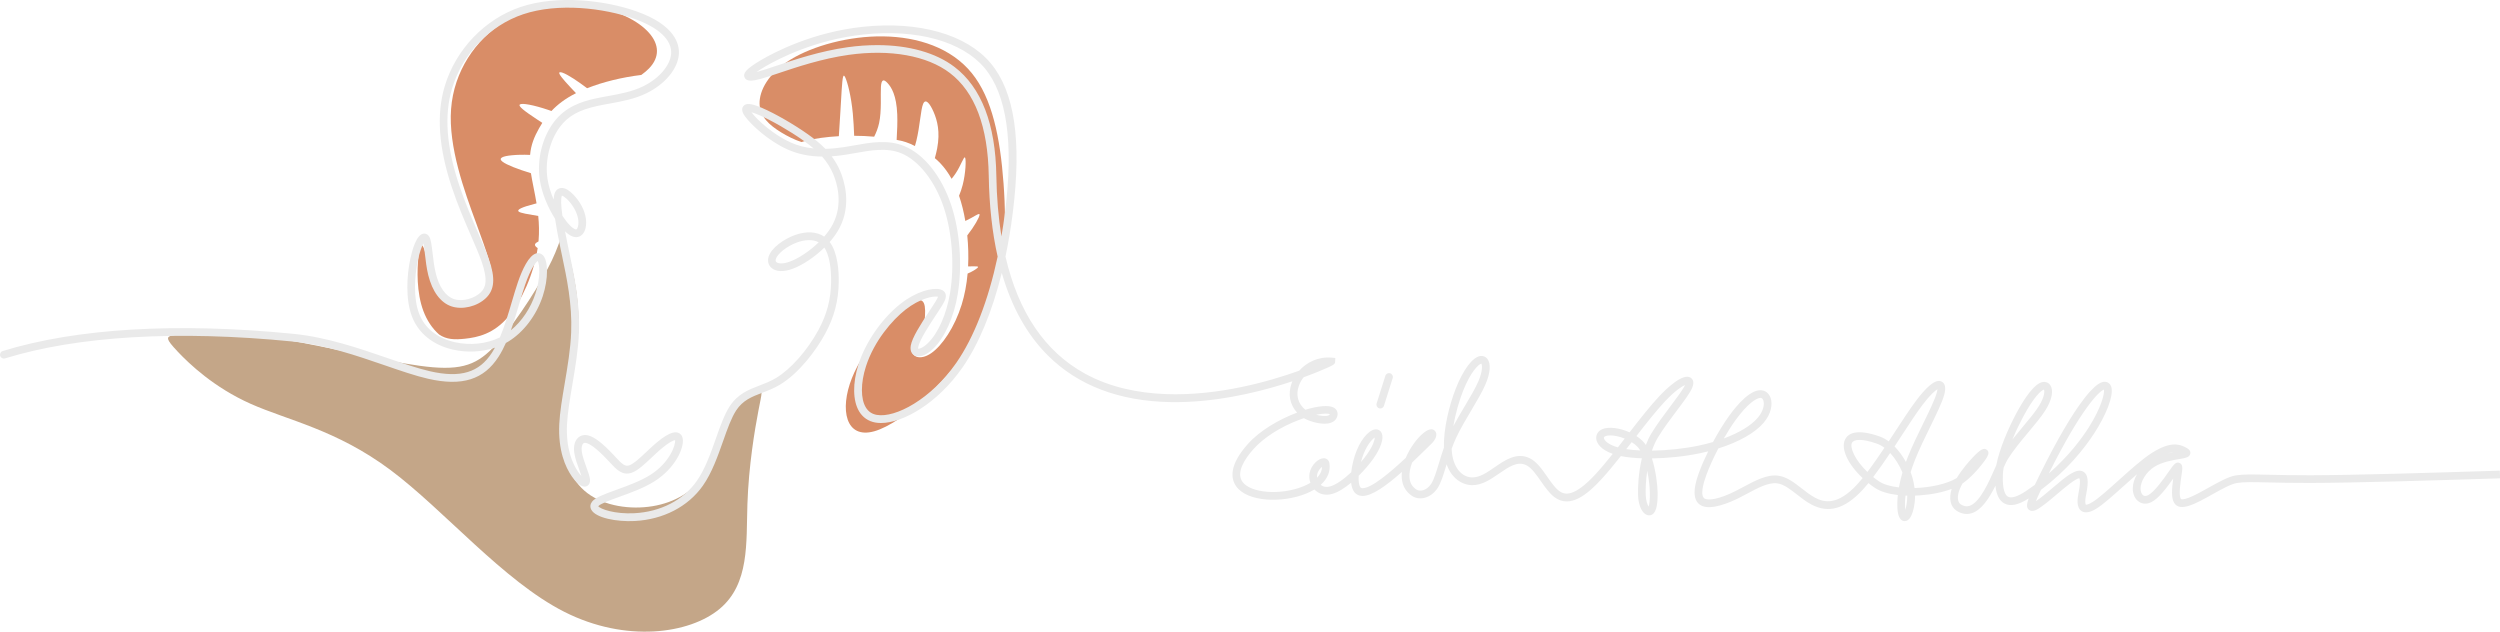 <svg xmlns="http://www.w3.org/2000/svg" width="1080" height="272.89" viewBox="0 0 1080 272.89"><g id="a"/><g id="b"><g id="c"><g id="d"><path d="M381.64 15.72c14.92.21 29.29 4.94 38.16 15.85 8.88 10.91 12.28 28 13.73 47.66 1.46 19.66.98 41.88-10.26 62.87-11.24 20.99-33.24 40.74-45.59 44.21-12.35 3.47-15.04-9.34-9.67-22.93 5.37-13.59 18.81-27.95 25.45-32.25 6.58-4.26 6.5 1.35 5.99 7.38-2.6 4.6-5.21 8.76-5.56 11.65-.51 4.13 3.59 5.69 8.35 2.44 4.76-3.25 10.19-11.3 13.19-20.96 1.31-4.23 2.16-8.77 2.58-13.46 2.2-.93 3.65-1.89 4.24-2.44.85-.79-.11-.72-4.01-.65h-.02c.22-4.39.09-8.9-.36-13.39 3.05-3.87 5.31-7.92 5.31-8.96s-2.33.96-6.15 2.72c-.64-3.75-1.52-7.43-2.71-10.89.61-1.48 1.15-3.04 1.57-4.68 1.31-5.11 1.53-10.98 1.03-11.81s-1.72 3.38-4.25 7.09c-.48.71-1.01 1.4-1.58 2.07-1.39-2.51-3.02-4.8-4.93-6.79-.73-.76-1.49-1.47-2.3-2.14.4-1.43.74-2.84 1-4.17 1.37-7.2.04-12.18-1.55-15.82-1.59-3.64-3.43-5.93-4.5-3.47-1.07 2.45-1.37 9.65-2.94 16-.19.76-.39 1.5-.61 2.23-2.54-1.36-5.2-2.2-7.9-2.65.24-3.91.38-7.79.26-10.97-.33-8.36-2.55-11.8-4.17-13.55-1.62-1.75-2.66-1.83-2.88 1.59-.22 3.41.37 10.32-.79 15.67-.48 2.19-1.24 4.12-2.13 5.88-2.87-.26-5.78-.39-8.64-.39-.13-3.17-.29-6.54-.58-9.59-.74-7.75-2.29-13.4-3.21-15.49-.92-2.09-1.22-.61-1.61 5.31-.35 5.3-.79 14.15-1.22 19.94-5.51.32-10.43 1.02-13.86 1.87-.86.21-1.63.44-2.31.67-3.16-1.07-6.05-2.54-8.65-4.12-5.28-3.22-9.33-6.89-9.43-12.49-.1-5.6 3.75-13.13 13.42-19.04 9.67-5.91 25.16-10.22 40.08-10.01z" fill="#d98d67" fill-rule="evenodd"/><path d="M180.76 110.99c-.57 5.38-.89 15.31 2.16 23.41 1.49 3.95 3.78 7.47 6.76 10.09 3.21 2.22 6.74 2.31 11.15 1.84 5.54-.59 12.44-2.07 18.75-9.49 5.76-6.77 11.02-18.5 12.7-29.67-.93-.6-1.37-1.17-1.11-1.73.18-.39.7-.77 1.46-1.14.0-.11.02-.21.03-.32.32-3.7.21-7.28-.14-10.68-4.26-.74-7.79-1.22-8.51-1.97-.74-.78 1.48-1.85 6.76-3.21.33-.09.67-.17 1.02-.26-.8-4.84-1.85-9.24-2.42-13.03-5.89-1.81-10.48-3.62-12.22-4.93-2.14-1.61.0-2.46 4.13-2.84 2.1-.2 4.7-.27 7.72-.14.38-4.41 1.84-7.88 3.87-11.49.44-.78.9-1.57 1.41-2.36-.71-.46-1.39-.91-2.04-1.33-5.69-3.75-8.6-5.96-7.62-6.63.98-.66 5.85.22 12.22 2.36.46.15.92.31 1.39.48 2.55-2.72 5.91-5.35 10.6-7.7h0c-3.49-3.68-6.56-6.95-7.13-8.31-.68-1.61 2.12-.54 6.24 2.14 1.75 1.14 3.74 2.57 5.69 4.03 6.71-2.65 15.04-4.73 23.41-5.73 1.28-.92 2.41-1.86 3.35-2.83 4.63-4.8 4.49-10.3-.04-15.39-4.52-5.09-13.42-9.78-25.03-11.5-11.61-1.72-25.94-.46-37.84 6.98-11.91 7.44-21.39 21.06-22.61 37.47-1.22 16.41 5.83 35.61 10.69 48.88 4.85 13.27 7.51 20.62 7.13 25.7-.39 5.08-3.82 7.88-7.77 8.84-3.95.96-8.42.07-11.61-1.77-3.19-1.85-5.11-4.65-6.63-8.95-1.51-4.3-2.62-10.1-3.58-12.57-.96-2.47-1.78-1.63-2.35 3.76z" fill="#d98d67" fill-rule="evenodd"/><path d="M76.7 151.84c5.17 5.45 15.73 15.53 31.57 22.6 15.84 7.07 36.95 11.13 60.27 28.49 23.31 17.36 48.82 48.03 75.32 61.42 26.5 13.39 54.01 9.52 67-1.3 12.99-10.82 11.47-28.59 12.02-45.24.55-16.65 3.18-32.18 4.75-40.37 1.57-8.2 2.08-9.06-.12-8.6-2.2.46-7.12 2.25-10.84 8.92-3.72 6.67-6.23 18.23-11.59 26.4-5.36 8.17-13.56 12.94-23.2 14.52-9.64 1.58-20.71-.05-28.1-5.63-7.38-5.59-11.07-15.14-10.31-27.84.76-12.7 5.98-28.55 6.4-44.07.43-15.51-3.93-30.68-5.76-36.38-1.83-5.69-1.12-1.91-5.71 7.74-4.6 9.64-14.5 25.14-22.56 34.57-8.06 9.43-14.28 12.8-28.84 11.59-14.56-1.21-37.45-7.01-55.39-10.38-17.94-3.37-30.92-4.33-40.04-4.51-9.11-.19-14.36.39-17.09 1.09-2.73.7-2.94 1.52 2.23 6.97z" fill="#c4a688" fill-rule="evenodd"/><path d="M822.83 225.12c-.15.0-.3-.02-.43-.04-2.36-.44-2.62-4.14-2.71-5.35-.08-1.15-.12-3.13.18-5.87-4.2-.49-7.66-1.56-10-3.16-.94-.64-1.84-1.3-2.7-1.99-.84 1.03-1.68 1.99-2.49 2.87-7.7 8.31-14.76 10.33-22.23 6.33-2.21-1.18-4.22-2.76-6.17-4.28-2.93-2.29-5.7-4.46-8.57-4.83-3.74-.48-8.38 2.01-12.87 4.42-1.23.66-2.5 1.34-3.74 1.96-4.09 2.03-11.59 5.17-15.81 3.38-5.67-2.42-2.39-11.45-1.31-14.42 1.02-2.82 2.4-5.97 3.97-9.16-1.04.26-2.1.51-3.17.74-6.8 1.45-14.34 2.23-21.15 2.31 1.7 5.25 2.4 11.42 2.46 14.75.11 6.22-.89 9.33-3.14 9.8-.8.17-1.65-.06-2.39-.64-1.69-1.32-2.78-4.32-2.92-8.02-.13-3.47.18-9.71 1.64-15.93-3.39-.12-6.49-.44-9.08-.96-2.95 3.72-5.83 7.23-8.42 10.03-5.83 6.3-13.4 12.87-20.29 7.69-2.16-1.63-4.01-4.27-5.8-6.84-2.01-2.88-4.08-5.85-6.33-6.94-3.82-1.86-7.48.67-11.73 3.59-3.65 2.52-7.42 5.12-11.76 5.03-4.22-.08-8.82-2.93-10.93-9.01l-.13.42c-1.25 4.13-2.33 7.69-3.78 9.86-3.05 4.58-7.94 5.36-10.91 3.46-2.71-1.74-4.29-4.42-4.55-7.76-.07-.88-.05-1.78.05-2.69-6.79 6.03-12.91 10.38-16.98 10.38-.08.0-.17.0-.25.0-1.31-.06-2.41-.58-3.2-1.51-.86-1.02-1.33-2.49-1.51-4.2-2.78 2.32-5.68 4.17-8.24 4.85-2.76.74-5.33.18-7.24-1.57-.13-.12-.25-.24-.37-.36-1.08.65-2.28 1.24-3.6 1.78-10.28 4.16-25.39 3.69-30.22-3.18-2.26-3.21-3.22-8.98 5.05-18.25 5.26-5.9 13.67-10.72 21.28-13.56-3.17-3.46-4.05-8.05-2.33-12.78.09-.25.19-.51.3-.76-1.33.44-2.73.9-4.2 1.35-11.87 3.67-29.92 7.98-48.46 7.65-22.19-.39-40.04-7.2-53.07-20.24-8.96-8.96-15.58-20.86-19.82-35.57-4.11 16.63-9.9 30.68-16.95 40.82-10.85 15.61-25.74 24.02-35.25 24.02-.84.0-1.64-.07-2.4-.2-3.01-.53-5.44-2.19-7.01-4.8-2.78-4.61-2.89-12.22-.28-20.37 3.09-9.67 10.25-19.95 18.23-26.19 6.8-5.31 13.53-6.94 16.91-6.21 1.51.33 2.14 1.15 2.39 1.79.76 1.86-.53 3.96-3.29 8.14l-.59.89c-2.9 4.4-7.29 11.04-7.84 14.12-.07.42-.05.65-.02.76.46.07 2.04-.35 4.19-2.45 4.49-4.37 8.07-12.51 9.59-21.78 1.94-11.85.89-25.95-2.72-36.8-3.78-11.33-10.8-20.3-18.34-23.41-6.19-2.56-13.14-1.31-19.86-.11-1.45.26-2.95.53-4.42.75-2.04.31-3.97.54-5.82.67 1.4 1.87 2.65 3.96 3.67 6.36 1.69 3.97 5.06 14.32-.27 24.55-1.1 2.1-2.56 4.16-4.26 6.1 3.55 4.67 3.98 12.81 3.91 17.36-.13 8.14-1.94 15.01-5.88 22.29-3.78 6.99-11.14 16.94-19.46 21.95-2.66 1.61-5.26 2.6-7.78 3.56-4.44 1.7-8.27 3.16-11.19 7.6-2.1 3.2-3.82 8.08-5.64 13.24-2.27 6.43-4.83 13.71-8.74 19.26-6.37 9.05-17.1 14.62-29.44 15.27-7.77.41-16.92-1.32-18.79-4.92-.59-1.14-.46-2.39.36-3.44 1.38-1.75 4.71-3.02 10.49-5.11 4.94-1.79 10.54-3.81 14.77-6.51 8.19-5.22 10.9-12.8 10.6-14.96-.68.08-2.58.85-6.06 3.81-1.31 1.11-2.66 2.39-3.98 3.63-3.1 2.93-6.04 5.7-8.65 6.63-4.06 1.44-6.72-1.44-9.54-4.5-.26-.28-.52-.57-.8-.86-5.43-5.8-8.14-7.16-9.27-7.45-.91-.23-1.26.08-1.37.18-.48.43-.9 1.59-.63 3.56.27 1.97 1.19 4.52 2 6.76.76 2.1 1.42 3.91 1.54 5.2.2 2.17-1.13 2.83-1.54 2.98-2.33.85-4.94-2.29-6.29-4.24-2.79-4.02-6-11.21-5.44-22.67.25-5.14 1.26-11.1 2.33-17.41 1.24-7.34 2.53-14.94 2.81-22.21.48-12.17-1.9-23.42-4-33.34-.23-1.08-.46-2.15-.67-3.21-1.05-5.04-1.81-9.16-2.3-12.51-3.01-4.7-5.74-10.95-6.61-16.94-1.25-8.65 1.09-18.16 6.1-24.8 4.96-6.57 11.77-8.82 17.78-10.15 1.82-.41 3.75-.75 5.61-1.09 5.15-.94 10.48-1.9 15.23-4.24 6.85-3.37 11.68-9.01 12.04-14.05.42-5.93-5.28-11.31-16.04-15.14-12.94-4.61-32.76-6.99-47.86-1.92-14.51 4.87-26.29 17.17-30.75 32.1-3.44 11.53-2.43 25.18 3.09 41.74 2.54 7.63 5.54 14.52 8.18 20.61 1.9 4.37 3.54 8.14 4.67 11.4 2.83 8.14 2.45 13.15-1.27 16.74-3.8 3.67-10.23 5.21-14.97 3.59-4.68-1.6-8.22-6.39-9.97-13.49-.74-3-1.11-6.23-1.44-9.08-.18-1.57-.4-3.39-.64-4.61-.67 1.22-1.6 3.54-2.39 7.22-1.46 6.78-2.08 16.44.57 23.26 2.37 6.11 7.78 10.43 15.21 12.16 6.7 1.55 13.88.79 19.64-2.04 2.08-4.91 3.72-10.47 5.22-15.57.88-3 1.72-5.83 2.57-8.31 1.8-5.21 4.65-11.59 7.95-12.42 1-.25 1.97.0 2.73.7 2.49 2.3 2.51 10.26.05 17.76-2.73 8.3-8.3 15.65-14.92 19.66-.34.2-.68.4-1.02.59-.94 2.11-1.98 4.1-3.13 5.9-6.39 9.96-15.78 12.91-30.43 9.57-5.49-1.25-11.92-3.46-18.72-5.81-12.13-4.17-25.88-8.9-39.76-10.28-49.81-4.94-92.81-2.42-124.34 7.28-.88.27-1.81-.22-2.08-1.1-.27-.88.22-1.81 1.1-2.08 31.95-9.84 75.39-12.4 125.64-7.42 14.27 1.42 28.21 6.21 40.51 10.44 6.72 2.31 13.06 4.49 18.38 5.71 13.25 3.03 21.29.6 26.89-8.12.42-.66.83-1.34 1.22-2.06-5.68 1.9-12.15 2.23-18.25.82-8.54-1.98-14.78-7.02-17.56-14.19-2.91-7.5-2.28-17.91-.72-25.16.81-3.77 2.61-10.18 5.56-10.72.97-.18 1.91.26 2.5 1.17.79 1.22 1.08 3.44 1.53 7.26.32 2.76.68 5.88 1.37 8.67 1.46 5.96 4.24 9.92 7.81 11.14 3.95 1.35 9.09-.42 11.59-2.84 1.96-1.89 3.37-4.81.44-13.26-1.09-3.14-2.71-6.86-4.58-11.17-2.67-6.14-5.69-13.11-8.28-20.88-5.74-17.23-6.76-31.54-3.12-43.74 4.76-15.95 17.36-29.1 32.88-34.3 15.85-5.32 36.55-2.86 50.04 1.94 16.58 5.9 18.55 14.12 18.24 18.5-.44 6.27-5.89 12.86-13.88 16.8-5.16 2.54-10.72 3.55-16.1 4.53-1.91.35-3.72.68-5.48 1.07-7.79 1.73-12.38 4.31-15.85 8.91-4.43 5.87-6.58 14.64-5.47 22.33.45 3.12 1.44 6.24 2.68 9.11.06-1.32.26-2.32.59-3.04.54-1.17 1.49-1.86 2.67-1.94 3.64-.26 7.52 5.57 7.95 6.23 2.42 3.74 3.38 7.92 2.57 11.16-.5 1.99-1.59 3.31-3.08 3.72-1.72.48-3.66-.32-5.77-2.38.36 1.95.78 4.07 1.26 6.37.22 1.05.44 2.11.67 3.19 2.14 10.11 4.57 21.58 4.07 34.16-.29 7.49-1.6 15.19-2.86 22.63-1.05 6.21-2.04 12.07-2.29 17.01-.52 10.52 2.35 17.01 4.85 20.61.51.74.98 1.31 1.38 1.74-.26-.8-.6-1.74-.93-2.66-.87-2.4-1.86-5.12-2.17-7.45-.39-2.86.23-5.16 1.72-6.49 1.15-1.02 2.72-1.35 4.41-.91 2.67.69 6.23 3.44 10.86 8.4.28.3.55.59.81.87 2.9 3.14 4.17 4.27 5.99 3.62 1.95-.69 4.76-3.35 7.48-5.91 1.34-1.27 2.73-2.58 4.11-3.75 6.52-5.54 8.81-4.68 9.56-4.39.62.23 1.69.89 1.94 2.64.58 4.04-3.31 12.63-12.11 18.24-4.54 2.9-10.33 4.99-15.43 6.83-3.77 1.37-8.05 2.91-8.97 4 .83 1.22 7.12 3.48 15.61 3.03 11.32-.6 21.12-5.65 26.9-13.86 3.64-5.18 6.02-11.93 8.32-18.45 1.89-5.36 3.67-10.42 6-13.96 3.5-5.33 8.22-7.14 12.78-8.88 2.38-.91 4.84-1.85 7.25-3.31 6.37-3.84 13.53-11.96 18.25-20.68 3.67-6.79 5.36-13.19 5.48-20.77.1-6.58-.95-11.9-2.91-14.85-4.34 4.24-9.54 7.62-13.7 9.16-3.97 1.46-7.34 1.3-9.24-.46-1.26-1.17-1.69-2.87-1.18-4.66 1.12-3.9 6.72-7.79 11.43-9.46 4.94-1.76 9.39-1.49 12.61.68 1.49-1.71 2.77-3.52 3.72-5.34 4.67-8.98 1.67-18.18.16-21.72-1.25-2.92-2.85-5.35-4.78-7.52-5.58-.04-10.39-1.05-14.93-3.07-8.12-3.61-15.75-10.64-18.35-14.26-.5-.7-2.04-2.84-.75-4.44 1.16-1.45 3.44-1.24 8.11.77 5.52 2.37 13.62 7.02 19.69 11.31 2.63 1.86 5.27 3.9 7.65 6.36 2.5-.06 5.17-.31 8.06-.75 1.43-.22 2.91-.48 4.34-.74 7.19-1.29 14.63-2.62 21.72.31 8.53 3.53 16.09 13.03 20.22 25.43 3.78 11.33 4.87 26.04 2.85 38.39-1.63 9.95-5.57 18.79-10.55 23.63-2.99 2.91-6.11 4.06-8.13 2.99-.65-.35-2.12-1.45-1.63-4.26.61-3.48 4.14-9.02 8.34-15.37l.59-.89c1.03-1.57 2.53-3.84 2.87-4.87-2.19-.41-7.84.73-14.07 5.59-5.69 4.45-13.59 13.55-17.11 24.58-2.28 7.14-2.3 13.9-.04 17.64 1.09 1.81 2.64 2.87 4.74 3.24 8.02 1.42 23.43-6.76 34.33-22.45 7.68-11.05 13.84-26.97 17.88-45.93-2.35-10.41-3.63-22.06-3.84-34.93-.35-21.23-6-36.17-16.8-44.39-9.84-7.5-25.78-10.35-43.72-7.83-11.51 1.62-22.38 5.27-30.31 7.93-3.04 1.02-5.66 1.9-7.7 2.45-3.61.98-6.17 1.24-6.97-.66-.69-1.63.28-3.46 7.21-7.52 6.07-3.55 22.51-12.06 43.98-14.33 24.14-2.55 44.74 3.32 55.11 15.69 10.36 12.35 13.49 33.47 9.59 64.58-.83 6.59-1.89 12.94-3.16 19 5.58 24.14 17.08 41.09 34.36 50.58 21.63 11.87 48.57 9.72 67.36 5.83 9.82-2.03 18.53-4.73 25.14-7.1 3.23-3.6 8.19-6.16 14.02-5.65l1.6.14-.08 1.61c-.05 1.04-.07 1.32-6.92 4.14-1.71.71-3.97 1.6-6.68 2.59-.89 1.12-1.58 2.35-2.03 3.59-1.46 4.03-.45 7.79 2.76 10.44 5.43-1.64 10.05-2.09 12.19-.97 1.4.73 2.02 2.08 1.65 3.62-.33 1.38-1.26 2.4-2.7 2.94-3.38 1.28-9.15-.43-11.76-1.95-.69.23-1.4.49-2.14.77-8.08 3.07-15.23 7.65-19.61 12.56-3.76 4.22-7.65 10.1-4.81 14.13 3.5 4.97 16.51 5.96 26.26 2.01.93-.38 2.03-.89 3.12-1.53-.47-1.32-.61-2.75-.37-4.13.64-3.63 3.88-6.52 6.13-6.5 1.28.01 2.24.86 2.44 2.15.55 3.48-.79 6.7-3.75 9.33 1.05.89 2.43 1.13 4.03.71 2.54-.68 5.94-3.11 9.15-6.13.35-3.29 1.29-6.75 2.33-9.33 2.41-5.96 6.32-9.88 9.09-9.12.86.24 1.52.87 1.84 1.77.82 2.28-.54 6.29-3.65 10.73-1.55 2.21-3.82 4.92-6.39 7.46-.13 2.41.14 4.29.78 5.04.13.15.33.31.81.33 3.82.18 12.33-7.08 18.73-13.07 1.83-4.33 4.75-8.22 7.1-10.29 2.5-2.21 4.37-2.67 5.56-1.37 1.18 1.29.51 3.59-1.62 5.6-.51.48-1.29 1.25-2.27 2.22-2 1.98-4.01 3.93-5.98 5.8-.84 2.19-1.32 4.44-1.16 6.49.18 2.33 1.17 4.03 3.02 5.22 1.36.87 4.24.67 6.36-2.5 1.18-1.77 2.19-5.11 3.37-8.99.64-2.11 1.32-4.36 2.12-6.63-.22-8.04 2.29-18.3 5.14-25.56 3.21-8.17 7.27-13.54 10.58-14.02 1.21-.17 2.33.28 3.07 1.24 1.57 2.04 1.29 6.01-.78 10.88-1.4 3.31-3.71 7.19-6.15 11.3-2.31 3.89-4.71 7.92-6.52 11.77-.74 1.57-1.4 3.23-2 4.9.03.67.09 1.32.16 1.94.78 6.24 4.19 10.32 8.69 10.41 3.27.06 6.45-2.13 9.81-4.45 4.46-3.07 9.51-6.55 15.07-3.84 3.02 1.47 5.34 4.8 7.59 8.03 1.64 2.35 3.33 4.77 5.07 6.08 2.5 1.88 6.57 2.75 15.85-7.29 2.26-2.44 4.77-5.47 7.35-8.71-5-1.74-6.99-4.48-7.14-6.63-.12-1.77.92-3.33 2.72-4.08 2.6-1.08 7.37-.54 11.69 1.41 4.49-5.78 9.05-11.58 12.9-15.66 2.93-3.11 10.11-10.1 13.5-7.94.57.37 1.8 1.51.73 4.18-.93 2.34-3.62 5.92-6.75 10.08-2.76 3.67-5.89 7.83-8.2 11.68-1.01 1.69-1.84 3.58-2.51 5.57 6.6-.08 13.95-.84 20.44-2.22 2.05-.44 4.03-.94 5.93-1.49 2.23-4.14 4.69-8.15 7.04-11.41 3.32-4.6 9.63-12.12 14.6-10.84 1.54.4 2.75 1.62 3.3 3.37.78 2.45.37 6.51-3.08 10.57-3.73 4.38-10.78 8.33-19.55 11.08-2.1 4.01-3.96 8.07-5.21 11.53-1.23 3.38-2.93 9.21-.51 10.23 1.66.71 5.96.21 13.03-3.3 1.2-.59 2.44-1.26 3.65-1.91 4.95-2.66 10.07-5.41 14.87-4.79 3.77.49 7.03 3.04 10.19 5.51 1.84 1.44 3.74 2.92 5.69 3.97 4.04 2.16 9.77 3.47 18.22-5.66.78-.85 1.59-1.78 2.41-2.78-6.32-5.91-9.6-12.72-7.57-16.73 1.27-2.52 4.89-4.78 14.9-1.25 1.38.49 2.69 1.21 3.93 2.12.9-1.38 1.8-2.74 2.67-4.08 3.4-5.2 6.6-10.12 9.33-13.72 7.37-9.74 9.99-8.44 10.86-8.01 1.58.79 1.94 2.74 1.08 5.81-.94 3.32-3.32 8.19-6.08 13.84-2.34 4.78-4.76 9.73-6.54 14.24-.73 1.85-1.34 3.6-1.85 5.23.29.76.53 1.51.75 2.24.46 1.6.77 3.15.94 4.61 6.78-.2 13.92-1.71 18.23-4.31 2.4-4 5.68-7.61 6.83-8.82 3.36-3.54 4.85-4.37 6.13-3.42.91.67.96 1.73.16 3.14-1.29 2.26-5.77 7.91-10.13 11.1-.17.12-.34.24-.52.36-.45.8-.84 1.59-1.15 2.34-1.25 3.08-1.09 5.7.41 6.66 1.29.82 2.49 1.05 3.69.68 4.55-1.38 8.48-10.37 11.09-16.32.19-.44.38-.87.57-1.29 1.37-7.13 5.32-16.18 8.71-22.49 3.13-5.84 7.66-12.91 11.45-13.45 1.29-.18 2.48.35 3.19 1.42 1.46 2.22.72 6.15-1.96 10.53-1.77 2.89-4.53 6.18-7.45 9.67-3.24 3.87-6.59 7.88-9.02 11.8-.48.77-1.06 2.03-1.73 3.54-.18 1.04-.3 2.02-.34 2.94-.33 7.13 1.23 9.11 2.19 9.65 1.44.81 4.15-.02 7.65-2.34 1.37-.91 2.69-1.84 3.96-2.78 7-14.59 13.57-26.39 19.03-34.17 7.53-10.73 10.5-10.42 11.47-10.33 1.27.13 2.24 1.04 2.59 2.44.91 3.66-2.15 11.73-7.61 20.07-4.27 6.53-11.55 15.69-22.84 24.17-.06.13-.12.25-.18.38-1 2.1-1.62 3.53-1.99 4.51l.05-.03c2.23-1.51 4.76-3.67 7.21-5.75 5.95-5.06 10.25-8.72 13.25-6.95 2 1.18 2.35 4.1 1.19 9.77-.76 3.69-.14 4.46-.12 4.48.0.0.03.0.1.0.27.0 1.12-.11 2.98-1.29 2.62-1.66 6.68-5.31 10.98-9.18 5.12-4.6 10.41-9.36 14.54-11.96 7.48-4.72 11.38-3.91 14.2-2.49 1.07.54 2.54 1.27 2.33 2.78-.22 1.56-1.99 1.9-3.29 2.15-.42.08-.91.16-1.46.26-2.94.5-7.38 1.25-10.67 3.28-3.92 2.43-6.03 6.54-6.1 9.35-.03 1.38.45 2.59 1.21 3.08.53.34 1.19.32 1.97-.06 2.83-1.38 6.8-7.07 8.94-10.12 2.27-3.24 3.11-4.45 4.68-3.86 1.5.57 1.3 2.35 1.16 3.53-.07.6-.18 1.32-.3 2.15-.42 2.86-1.21 8.18-.29 9.82.19.35 1.3.36 3.34-.4 2.45-.91 5.6-2.67 8.65-4.37 4.46-2.49 8.67-4.84 11.78-5.33 3.36-.53 7.31-.44 13.84-.29 4.68.11 10.5.24 18.47.23 19.25-.05 51.03-1.03 81.76-1.99l.12 3.32c-30.78.96-62.58 1.94-81.88 1.99-8.01.02-13.86-.12-18.56-.23-6.34-.15-10.17-.24-13.24.25-2.53.4-6.67 2.71-10.68 4.95-7.23 4.04-14.06 7.85-16.51 3.5-1.23-2.18-.94-5.95-.33-10.37-3.13 4.44-6.42 8.7-9.51 10.21-1.84.9-3.69.85-5.22-.13-1.78-1.14-2.8-3.36-2.74-5.96.04-1.96.7-4.05 1.81-5.99-1.91 1.65-3.88 3.42-5.82 5.17-4.41 3.96-8.57 7.7-11.42 9.51-1.09.69-4.42 2.81-6.75 1.2-2.24-1.54-1.78-5.23-1.24-7.88.97-4.74.5-5.99.36-6.23-1.46-.14-6.61 4.24-9.39 6.61-2.52 2.14-5.12 4.35-7.5 5.97-1.19.81-3.41 2.31-4.96.99-1.07-.92-.99-2.42-.06-4.88-4.53 2.9-8 3.59-10.6 2.12-2.12-1.2-3.36-3.71-3.77-7.62-2.66 5.39-6 10.59-10.31 11.9-2.15.65-4.32.3-6.44-1.06-2.7-1.73-3.48-5.28-2.15-9.46-3.87 1.47-8.76 2.47-14.02 2.81-.61.04-1.21.07-1.8.09.0 3.93-.83 6.99-1.58 8.57-.91 1.94-1.99 2.43-2.85 2.43zm.34-11.01c-.28 2.52-.24 4.34-.17 5.38.02.28.04.54.07.76.46-1.39.87-3.52.87-6.12-.26.0-.51-.02-.77-.03zm-111.57-10.72c-.61 4.16-.74 7.97-.65 10.38.1 2.7.77 4.34 1.26 5.09.28-.87.6-2.7.54-6.04-.04-2.33-.41-5.89-1.15-9.43zm112.06 7.43h.05l-.02-.15-.03.15zm-14.44-4.73c.79.63 1.62 1.25 2.51 1.85 1.99 1.35 5.06 2.21 8.61 2.62.34-1.9.83-4.05 1.52-6.44-1.26-3.02-3.11-6.06-5.31-8.43-2.43 3.64-4.92 7.23-7.33 10.39zm-557.63 1.47h0zm319.52-5.87c-.78.6-1.83 1.81-2.1 3.34-.08.44-.09.89-.03 1.34 1.23-1.27 2.1-2.82 2.13-4.68zm337.8-33.39c-2.16.72-9.92 8.4-23.81 36.23 8.81-7.69 14.37-15.35 17.24-19.88 5.58-8.81 6.88-14.79 6.57-16.35zm-105.59 21.74c-1.87.0-2.9.52-3.27 1.25-1.03 2.03 1.25 7.41 6.67 12.6 2.41-3.17 4.9-6.79 7.35-10.46-1.02-.76-2.09-1.36-3.2-1.75-3.33-1.18-5.81-1.64-7.56-1.64zm-209.4-1.04c-1.08.68-3.13 2.87-4.77 6.91-.49 1.22-.9 2.47-1.22 3.71 1-1.17 1.92-2.35 2.71-3.47 2.61-3.72 3.22-6.11 3.28-7.15zm224.52 3.86c1.92 1.94 3.59 4.29 4.92 6.72.24-.67.5-1.36.78-2.06 1.83-4.63 4.27-9.64 6.64-14.48 2.58-5.27 5.01-10.25 5.87-13.28.21-.73.29-1.25.32-1.6-1.03.6-3.14 2.39-6.41 6.7-2.66 3.52-5.84 8.38-9.2 13.54-.95 1.46-1.93 2.96-2.92 4.46zm120.61 2.49c-.7.04-1.51.19-2.47.51.86-.2 1.69-.36 2.47-.51zm-83.34.08h0zm-153.18-1.4c1.82.28 3.86.46 6.05.56-.41-.69-.86-1.28-1.33-1.74-.7-.69-1.5-1.3-2.36-1.84-.78 1.01-1.57 2.02-2.35 3.02zm-6.92-5.93c-.83.0-1.54.11-2.05.32-.71.29-.68.64-.67.78.07.99 1.74 2.86 6.03 4.07.99-1.26 1.98-2.53 2.96-3.8-2.24-.91-4.52-1.37-6.26-1.37zm11.32.27c.95.62 1.84 1.32 2.64 2.1.51.5.99 1.1 1.44 1.76.65-1.72 1.41-3.35 2.31-4.85 2.4-4 5.58-8.23 8.39-11.97 2.74-3.65 5.34-7.11 6.22-9.08-1.41.61-4.28 2.43-8.63 7.04-3.65 3.87-8.02 9.42-12.36 14.99zm176.06-20.07c-1.11.25-4.26 2.96-8.97 11.72-1.53 2.86-3.19 6.29-4.64 9.81 1.43-1.8 2.92-3.59 4.39-5.34 2.84-3.39 5.52-6.59 7.16-9.28 2.43-3.96 2.37-6.38 2.05-6.92zm-122.48 3.59c-1.65.0-5.58 2.44-10.76 9.61-1.66 2.29-3.39 5.03-5.06 7.92 6.58-2.43 11.77-5.55 14.65-8.93 2.58-3.02 2.93-5.88 2.45-7.41-.12-.37-.4-1.01-.96-1.15-.09-.02-.2-.04-.32-.04zm-120.57-14.81c-1.17.24-4.63 3.49-7.95 11.94-1.66 4.21-3.24 9.7-4.15 15.06 1.53-2.87 3.24-5.75 4.92-8.57 2.38-4.01 4.63-7.8 5.95-10.9 1.93-4.54 1.59-7.05 1.23-7.53zm-71.32 22.1c1.94.51 4.04.77 5.25.3.45-.17.57-.37.63-.55-.65-.33-2.68-.4-5.88.24zM232.3 112.75c-.8.5-2.92 2.97-5.42 10.19-.83 2.4-1.66 5.2-2.53 8.16-1.1 3.74-2.28 7.73-3.65 11.57 4.68-3.81 8.53-9.5 10.61-15.82 2.33-7.08 1.78-12.82.99-14.1zm173.24 15.51h0zm-55.95-24.54c-2.05.0-3.97.55-5.08.95-4.85 1.72-8.75 5.14-9.35 7.25-.16.57-.08 1.01.25 1.31.69.64 2.62.96 5.83-.22 3.7-1.36 8.46-4.47 12.43-8.32-1.28-.71-2.71-.96-4.08-.96zm29.38-84.23c13.51.0 25.27 3.25 33.34 9.4 11.65 8.87 17.75 24.68 18.11 46.98.15 9.43.89 18.18 2.2 26.23.59-3.47 1.12-7.03 1.58-10.66 3.73-29.72.76-50.59-8.84-62.03-9.66-11.52-29.18-16.95-52.22-14.52-20.83 2.2-36.77 10.45-42.65 13.89-1.62.95-2.8 1.72-3.65 2.32.26-.06.55-.14.85-.22 1.94-.53 4.52-1.39 7.51-2.4 8.06-2.7 19.1-6.41 30.91-8.07 4.41-.62 8.71-.92 12.85-.92zM242.97 93.25c1.17 1.76 2.32 3.2 3.31 4.19 1.87 1.87 2.65 1.68 2.68 1.67.21-.06.54-.5.74-1.33.59-2.37-.21-5.56-2.14-8.55-1.9-2.94-4.05-4.57-4.81-4.71h0c-.52 1.12-.44 4.05.21 8.73zm81.66-44.75c2.56 3.48 9.77 9.86 16.91 13.04 3.1 1.38 6.35 2.23 9.96 2.59-1.39-1.19-2.9-2.32-4.52-3.47-5.9-4.17-13.75-8.68-19.08-10.97-1.5-.64-2.54-1-3.26-1.19z" fill="#eaeaea"/><path d="M596.29 176.47c-.17.0-.33-.02-.5-.08-.88-.28-1.36-1.21-1.09-2.08l3.77-11.96c.28-.88 1.21-1.36 2.08-1.09.88.28 1.36 1.21 1.09 2.08l-3.77 11.96c-.22.71-.88 1.16-1.58 1.16z" fill="#eaeaea"/></g></g></g></svg>